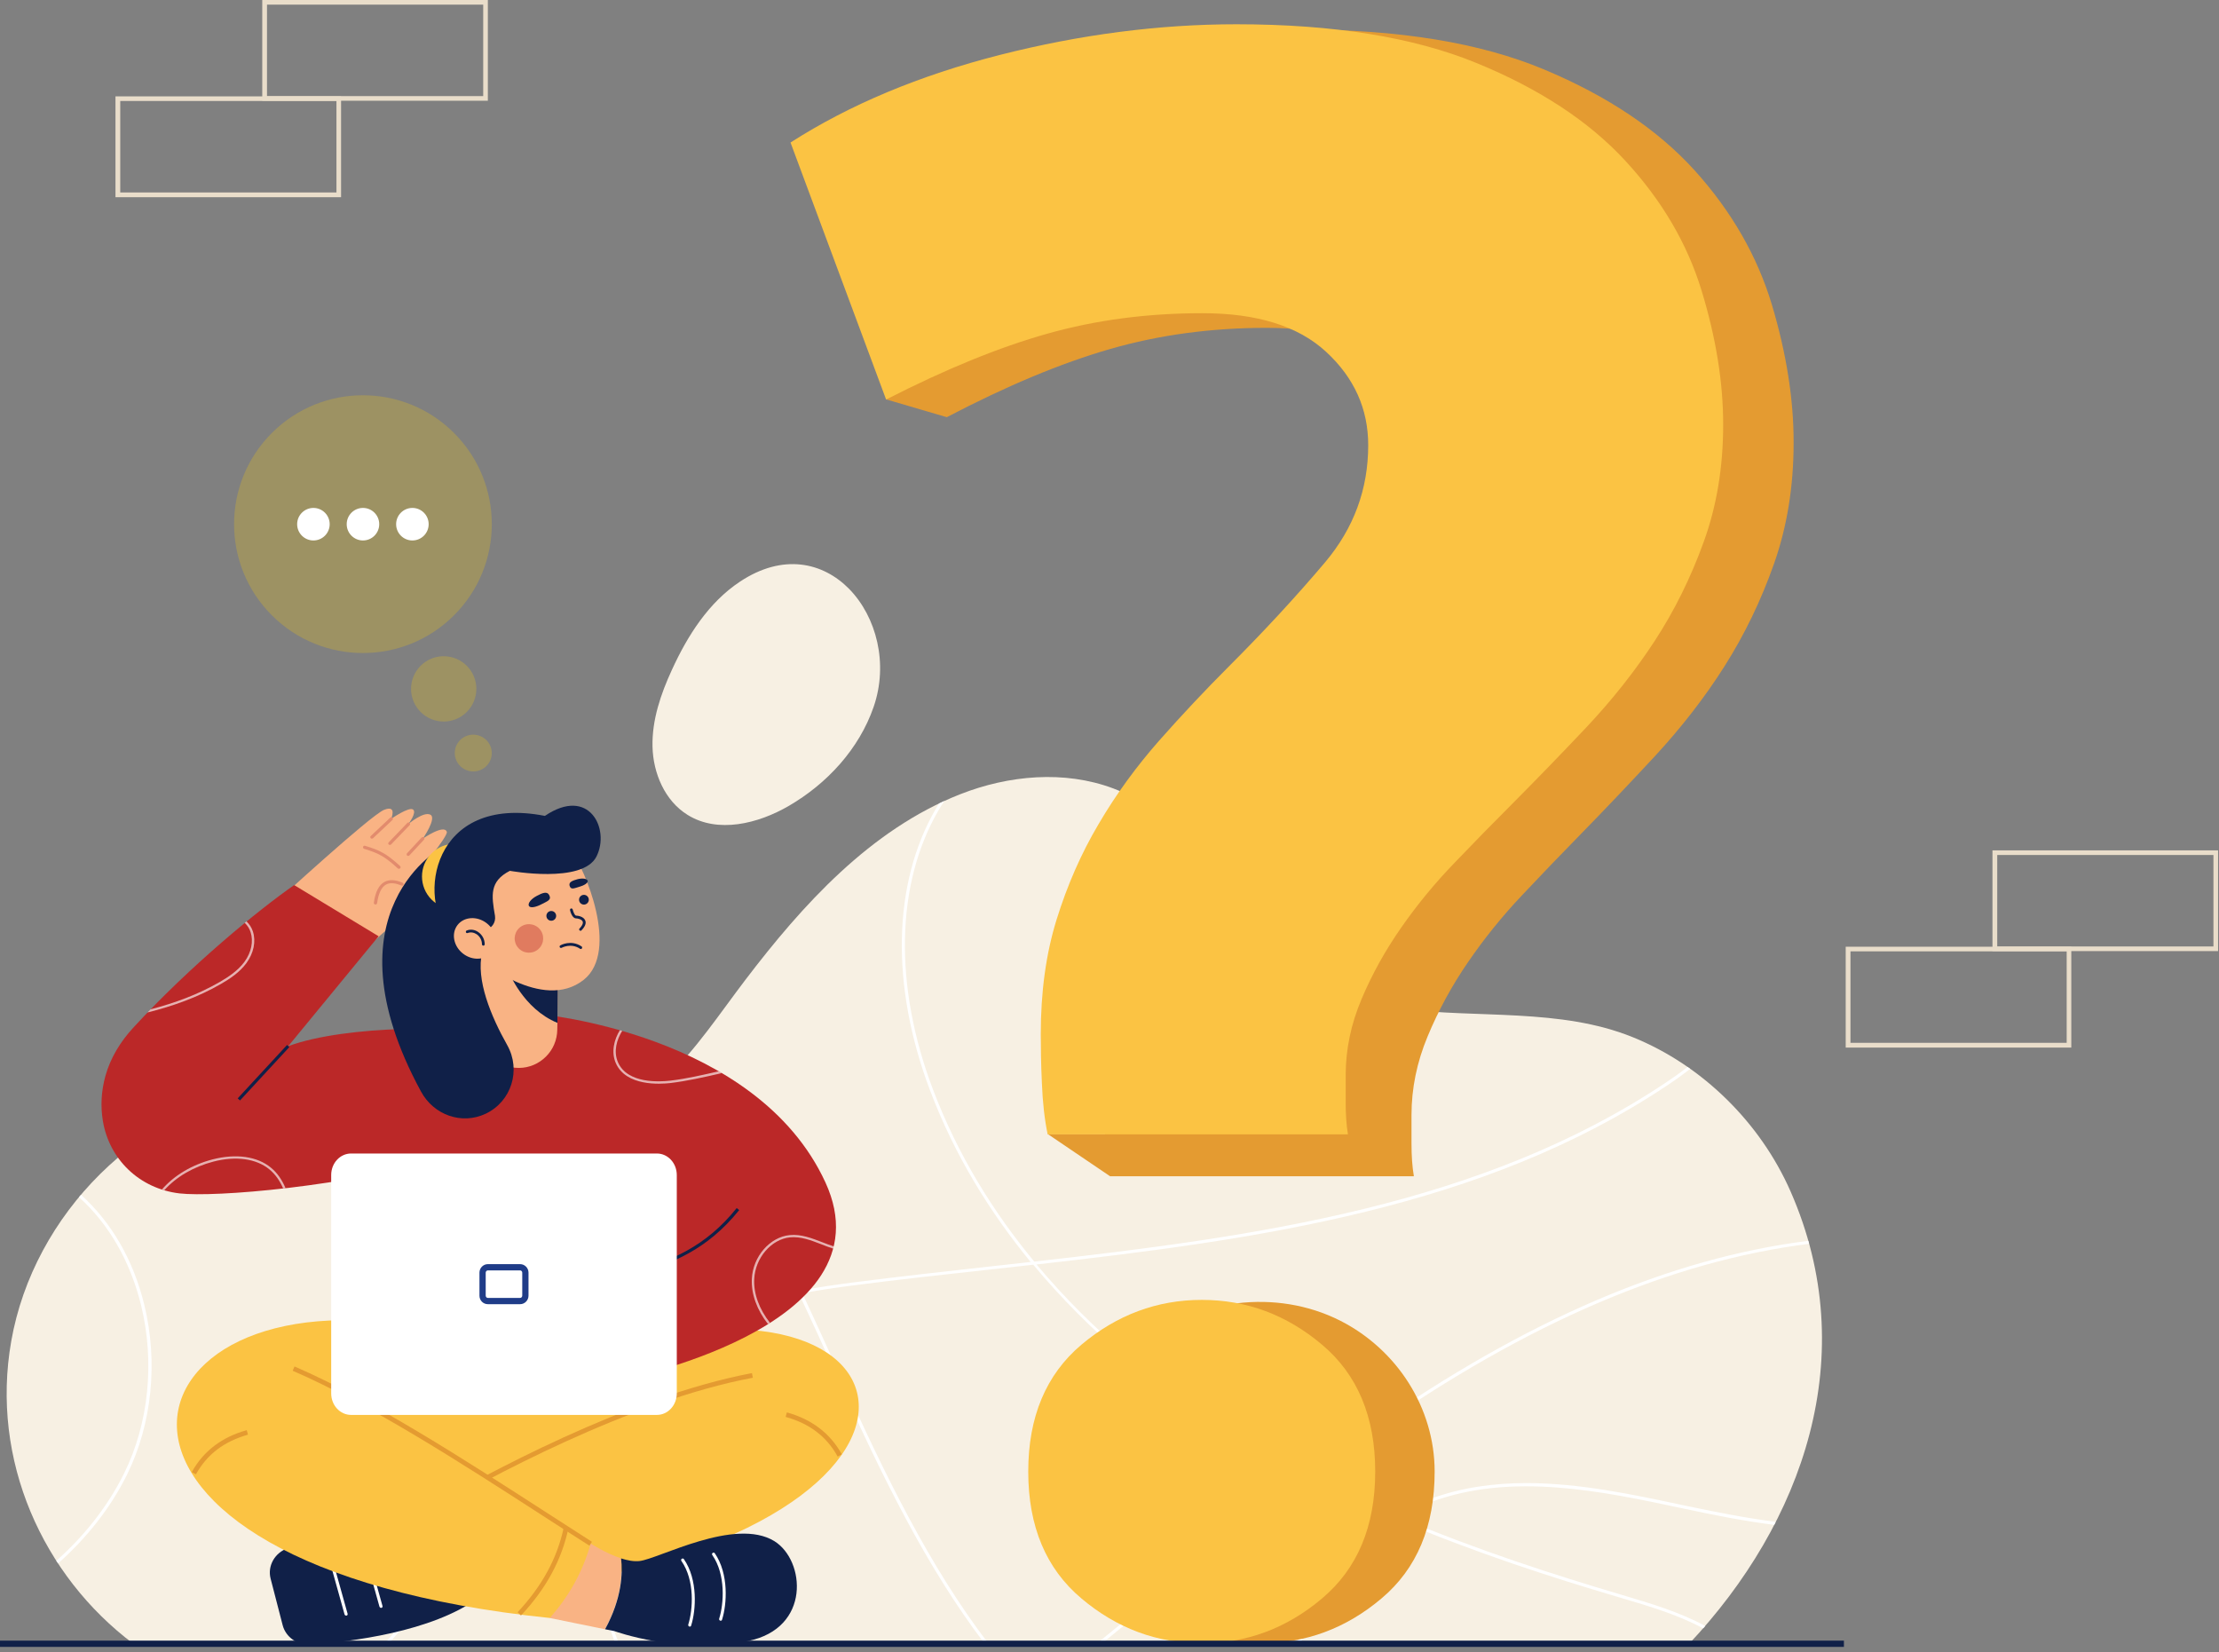 <svg width="321" height="239" viewBox="0 0 321 239" fill="none" xmlns="http://www.w3.org/2000/svg">
<rect x="0" y="0" width="321" height="239" fill="#808080" stroke="none"/>
<path d="M259.012 172.309C254.65 162.39 246.27 154.1 236.206 150.028C225.726 145.774 213.69 147.331 202.649 145.901C193.056 144.67 186.141 140.38 180.422 132.778C174.937 125.484 170.014 117.411 161.055 114.045C153.959 111.384 145.905 112.126 138.864 114.896C125.886 120.018 116.076 130.896 107.822 141.738C100.293 151.639 94.139 162.481 80.184 162.825C66.228 163.187 52.943 155.222 38.897 157.322C20.327 160.11 4.869 175.567 1.629 193.975C-1.412 211.224 6.209 227.949 19.313 237.777H244.333C260.804 220.274 269.474 196.092 259.012 172.309Z" fill="#F7F0E3"/>
<path d="M55.587 237.76H56.202C60.51 233.036 63.877 227.298 66.012 220.945C69.469 210.646 69.325 199.84 65.596 190.501C63.714 185.795 60.98 181.396 58.356 177.143C55.677 172.835 52.926 168.382 51.044 163.604C50.265 161.631 49.704 159.513 49.36 157.341C49.197 157.323 49.053 157.305 48.89 157.287C49.233 159.532 49.831 161.722 50.627 163.767C52.51 168.582 55.279 173.052 57.976 177.378C60.6 181.614 63.315 185.994 65.18 190.664C68.872 199.895 69.017 210.592 65.578 220.8C63.424 227.244 59.985 233.036 55.587 237.76Z" fill="white"/>
<path d="M243.23 218.139C247.864 219.135 252.335 220.021 256.661 220.564C256.733 220.42 256.805 220.275 256.878 220.13C252.516 219.569 248.009 218.682 243.321 217.687C236.189 216.166 228.479 214.519 220.822 214.519C216.08 214.519 211.374 215.153 206.831 216.836C205.112 217.469 203.464 218.284 201.872 219.243C197.781 217.506 193.654 215.587 189.582 213.505C192.55 211.279 195.537 209.089 198.559 206.989C221.003 191.315 241.71 182.428 261.71 179.912C261.674 179.767 261.62 179.622 261.584 179.477C241.529 182.011 220.768 190.916 198.288 206.627C195.193 208.781 192.152 211.008 189.129 213.288C184.55 210.917 180.007 208.311 175.627 205.433C167.662 200.22 158.214 192.781 149.943 182.898C181.962 179.296 214.578 174.771 241.203 156.979C242.217 156.309 243.339 155.513 244.497 154.608C244.371 154.517 244.244 154.427 244.117 154.336C243.013 155.205 241.927 155.965 240.968 156.599C214.343 174.391 181.672 178.88 149.617 182.482C143.77 175.423 138.558 167.115 134.938 157.522C129.29 142.553 129.58 127.874 135.752 117.231C136.024 116.76 136.295 116.308 136.603 115.855C136.349 115.982 136.096 116.091 135.843 116.217C135.68 116.471 135.535 116.724 135.372 116.996C129.127 127.747 128.82 142.571 134.521 157.667C138.123 167.223 143.3 175.477 149.092 182.536C147.228 182.735 145.381 182.952 143.535 183.152C136.856 183.894 129.96 184.654 123.245 185.523C120.801 185.83 118.304 186.21 115.824 186.663C110.521 175.459 104.674 164.527 97.145 155.151C97.036 155.259 96.927 155.368 96.819 155.477C104.294 164.78 110.086 175.622 115.371 186.753C104.566 188.817 94.086 192.69 88.475 201.704C83.244 210.121 83.244 221.759 88.493 236.293C88.674 236.8 88.855 237.289 89.054 237.778H89.543C89.343 237.235 89.126 236.692 88.927 236.13C83.732 221.741 83.714 210.229 88.873 201.939C94.412 193.034 104.837 189.215 115.589 187.17C117.471 191.134 119.281 195.134 121.073 199.098L121.272 199.532C127.517 213.324 133.978 226.646 142.449 237.759H143.01C134.467 226.61 127.969 213.216 121.688 199.333L121.489 198.899C119.697 194.953 117.905 190.989 116.059 187.061C118.485 186.609 120.928 186.247 123.335 185.939C130.032 185.07 136.947 184.31 143.607 183.586C145.562 183.369 147.517 183.152 149.472 182.934C157.816 192.98 167.391 200.528 175.446 205.795C179.79 208.636 184.26 211.225 188.803 213.56C181.111 219.388 173.617 225.506 166.305 231.497C163.771 233.56 161.219 235.66 158.631 237.759H159.355C161.78 235.787 164.205 233.814 166.595 231.859C173.961 225.832 181.491 219.659 189.256 213.813C193.31 215.895 197.401 217.795 201.473 219.551C195.899 223.098 191.355 228.583 188.604 235.244C188.26 236.076 187.953 236.927 187.681 237.759H188.152C188.423 236.963 188.695 236.185 189.021 235.406C191.772 228.728 196.351 223.243 201.962 219.75C213.347 224.583 224.551 228.185 234.162 231.026L234.524 231.135C238.579 232.329 242.724 233.56 246.38 235.533C246.488 235.425 246.579 235.298 246.687 235.189C242.959 233.162 238.76 231.931 234.651 230.7L234.289 230.592C224.768 227.768 213.709 224.221 202.433 219.46C203.899 218.592 205.437 217.849 207.03 217.252C218.723 212.926 231.737 215.695 243.23 218.139Z" fill="white"/>
<path d="M20.418 188.835C22.409 197.016 21.522 205.849 17.975 213.071C15.64 217.795 12.291 222.085 8.146 225.759C8.237 225.886 8.309 226.013 8.4 226.139C12.599 222.411 16.02 218.067 18.391 213.27C21.993 205.958 22.898 196.998 20.871 188.726C19.296 182.247 16.11 176.78 11.712 172.816C11.622 172.925 11.513 173.052 11.423 173.16C15.748 177.052 18.862 182.464 20.418 188.835Z" fill="white"/>
<path d="M122.846 85.194C126.791 89.23 128.547 96 126.375 102.262C124.275 108.326 119.66 113.34 114.121 116.561C109.669 119.15 103.84 120.598 99.46 117.865C96.184 115.837 94.483 111.855 94.392 108C94.302 104.145 95.587 100.38 97.198 96.887C99.46 91.945 102.501 87.149 107.026 84.144C113.252 79.999 119.045 81.321 122.846 85.194Z" fill="#F7F0E3"/>
<path d="M70.59 14.571H37.938V0H70.572V14.571H70.59ZM38.625 13.901H69.902V0.67H38.625V13.901Z" fill="#E9DDCA"/>
<path d="M49.34 28.526H16.706V13.938H49.34V28.526ZM17.394 27.838H48.671V14.607H17.394V27.838Z" fill="#E9DDCA"/>
<path d="M320.884 137.571H288.231V123H320.866V137.571H320.884ZM288.919 136.901H320.196V123.67H288.919V136.901Z" fill="#E9DDCA"/>
<path d="M299.634 151.526H267V136.938H299.634V151.526ZM267.688 150.838H298.965V137.607H267.688V150.838Z" fill="#E9DDCA"/>
<path d="M256.315 44.053C254.197 37.031 250.487 30.569 245.165 24.668C239.826 18.768 232.568 13.899 223.355 10.043C214.142 6.188 202.431 4.27 188.241 4.27C176.91 4.27 165.38 5.79 153.615 8.849C141.85 11.908 131.642 16.27 122.972 21.935L134.248 52.886L128.203 57.773L136.963 60.344C145.615 55.819 153.488 52.524 160.602 50.479C167.697 48.434 175.245 47.42 183.245 47.42C191.227 47.42 197.273 49.339 201.381 53.194C205.49 57.049 207.535 61.701 207.535 67.131C207.535 73.701 205.418 79.53 201.218 84.634C196.983 89.738 192.331 94.897 187.227 100.109C183.679 103.729 180.24 107.476 176.91 111.313C173.579 115.169 170.629 119.296 168.095 123.73C165.543 128.146 163.498 132.907 161.941 138.011C160.385 143.115 159.606 148.835 159.606 155.17C159.606 157.215 159.642 159.659 159.769 162.482C159.787 163.007 159.823 163.514 159.842 164.021H151.552L160.584 170.139H204.531C204.295 168.781 204.187 167.188 204.187 165.378C204.187 163.568 204.187 162.211 204.187 161.288C204.187 157.432 204.965 153.631 206.522 149.903C208.078 146.156 210.015 142.59 212.35 139.188C214.685 135.785 217.273 132.563 220.169 129.504C223.047 126.445 225.834 123.549 228.495 120.834C232.043 117.214 235.699 113.359 239.482 109.286C243.247 105.196 246.595 100.906 249.473 96.363C252.351 91.82 254.74 86.896 256.623 81.557C258.505 76.235 259.464 70.407 259.464 64.054C259.482 57.773 258.415 51.076 256.315 44.053Z" fill="#E49B31"/>
<path d="M173.924 45.303C166.014 45.303 158.557 46.28 151.552 48.253C144.529 50.226 136.746 53.412 128.185 57.792L114.356 20.614C122.918 15.13 133 10.913 144.638 7.944C156.258 4.994 167.661 3.51 178.865 3.51C192.893 3.51 204.459 5.374 213.563 9.103C222.667 12.831 229.853 17.537 235.12 23.257C240.387 28.959 244.062 35.203 246.143 42.009C248.225 48.814 249.274 55.276 249.274 61.412C249.274 67.566 248.333 73.213 246.469 78.354C244.605 83.512 242.252 88.29 239.392 92.671C236.532 97.051 233.238 101.214 229.509 105.178C225.781 109.124 222.161 112.852 218.667 116.364C216.025 119.006 213.291 121.794 210.45 124.762C207.59 127.712 205.02 130.844 202.721 134.138C200.422 137.432 198.486 140.889 196.965 144.509C195.427 148.129 194.667 151.804 194.667 155.532C194.667 156.419 194.667 157.722 194.667 159.478C194.667 161.234 194.775 162.772 194.992 164.076H151.552C151.1 161.885 150.828 159.424 150.72 156.673C150.593 153.939 150.557 151.568 150.557 149.595C150.557 143.46 151.317 137.921 152.855 132.98C154.394 128.038 156.403 123.441 158.937 119.169C161.453 114.88 164.367 110.898 167.661 107.151C170.955 103.422 174.358 99.802 177.852 96.309C182.901 91.259 187.499 86.281 191.68 81.34C195.843 76.399 197.925 70.751 197.925 64.398C197.925 59.131 195.897 54.642 191.843 50.896C187.788 47.149 181.815 45.303 173.924 45.303Z" fill="#FBC343"/>
<path d="M207.535 212.855C207.535 220.783 204.965 226.9 199.843 231.208C194.72 235.534 188.91 237.688 182.449 237.688C175.969 237.688 170.159 235.534 165.036 231.208C159.914 226.9 157.344 220.783 157.344 212.855C157.344 204.945 159.914 198.827 165.036 194.501C172.928 187.841 184.621 186.356 193.87 191.026C202.069 195.189 207.535 203.606 207.535 212.855Z" fill="#E49B31"/>
<path d="M198.938 212.855C198.938 220.783 196.367 226.9 191.245 231.208C186.123 235.534 180.313 237.688 173.851 237.688C167.371 237.688 161.561 235.534 156.439 231.208C151.316 226.9 148.746 220.783 148.746 212.855C148.746 204.945 151.316 198.827 156.439 194.501C161.561 190.193 167.371 188.021 173.851 188.021C180.331 188.021 186.123 190.175 191.245 194.501C196.386 198.827 198.938 204.945 198.938 212.855Z" fill="#FBC343"/>
<path d="M68.829 100.513C69.309 97.949 67.62 95.48 65.056 94.999C62.491 94.519 60.023 96.208 59.542 98.773C59.062 101.337 60.751 103.806 63.315 104.286C65.88 104.767 68.348 103.077 68.829 100.513Z" fill="#FFCC00" fill-opacity="0.23"/>
<path d="M71.097 109.419C71.368 107.974 70.408 106.582 68.954 106.31C67.5 106.037 66.102 106.987 65.831 108.432C65.56 109.876 66.52 111.268 67.974 111.54C69.428 111.813 70.826 110.863 71.097 109.419Z" fill="#FFCC00" fill-opacity="0.23"/>
<path d="M65.685 88.997C72.966 81.716 72.966 69.912 65.685 62.632C58.405 55.351 46.601 55.351 39.32 62.632C32.04 69.912 32.04 81.716 39.32 88.997C46.601 96.278 58.405 96.278 65.685 88.997Z" fill="#FFCC00" fill-opacity="0.23"/>
<path d="M45.339 78.175C46.639 78.175 47.692 77.121 47.692 75.822C47.692 74.522 46.639 73.469 45.339 73.469C44.04 73.469 42.986 74.522 42.986 75.822C42.986 77.121 44.04 78.175 45.339 78.175Z" fill="white"/>
<path d="M52.507 78.175C53.807 78.175 54.86 77.121 54.86 75.822C54.86 74.522 53.807 73.469 52.507 73.469C51.208 73.469 50.154 74.522 50.154 75.822C50.154 77.121 51.208 78.175 52.507 78.175Z" fill="white"/>
<path d="M59.657 78.175C60.956 78.175 62.01 77.121 62.01 75.822C62.01 74.522 60.956 73.469 59.657 73.469C58.357 73.469 57.304 74.522 57.304 75.822C57.304 77.121 58.357 78.175 59.657 78.175Z" fill="white"/>
<path d="M39.15 228.35L40.887 235.065C41.34 236.82 43.041 237.997 44.906 237.87C50.607 237.49 62.481 236.078 69.286 231.065L67.35 221.381C57.992 220.856 49.231 221.381 41.648 223.933C39.765 224.567 38.661 226.485 39.15 228.35Z" fill="#102048"/>
<path d="M50.064 233.689C49.974 233.689 49.883 233.616 49.847 233.526L47.512 225.164C47.476 225.037 47.548 224.91 47.675 224.892C47.802 224.856 47.929 224.928 47.947 225.055L50.282 233.417C50.318 233.544 50.245 233.671 50.119 233.689C50.101 233.689 50.083 233.689 50.064 233.689Z" fill="white"/>
<path d="M55.114 232.568C55.024 232.568 54.933 232.495 54.897 232.405L52.562 224.043C52.526 223.916 52.598 223.789 52.725 223.771C52.852 223.735 52.978 223.807 52.996 223.934L55.331 232.296C55.368 232.423 55.295 232.55 55.169 232.568C55.15 232.568 55.132 232.568 55.114 232.568Z" fill="white"/>
<path d="M60.978 192.059L39.222 198.521L55.385 220.657L78.571 222.504L110.572 208.983L98.409 190.684L60.978 192.059Z" fill="#FBC343"/>
<path d="M87.801 195.136C135.586 181 143.26 223.228 68.706 230.902C66.081 227.934 63.004 222.793 61.773 218.504L101.141 200.313L87.801 195.136Z" fill="#FBC343"/>
<path d="M89.829 225.399C87.603 224.675 85.449 223.264 85.449 223.264L77.774 225.671L79.53 234.033L87.512 235.662C89.938 231.21 90.082 227.571 89.829 225.399Z" fill="#F9B384"/>
<path d="M61.955 218.811L61.611 218.232C69.829 213.453 90.861 201.996 108.78 198.611L108.907 199.281C91.096 202.63 70.136 214.051 61.955 218.811Z" fill="#E49B31"/>
<path d="M60.978 192.058C16.506 183.606 4.994 226.34 79.53 234.032C82.155 231.064 84.237 227.571 85.449 223.263C73.992 215.607 61.195 208.312 47.167 201.38L60.978 192.058Z" fill="#FBC343"/>
<path d="M85.268 223.572C83.151 222.232 80.942 220.802 78.608 219.3C66.897 211.734 53.611 203.155 42.335 198.268L42.606 197.652C53.937 202.557 67.241 211.155 78.988 218.739C81.323 220.241 83.531 221.671 85.63 223.011L85.268 223.572Z" fill="#E49B31"/>
<path d="M28.343 213.255L27.746 212.929C29.411 209.906 32.09 207.861 35.692 206.865L35.873 207.517C32.416 208.494 29.954 210.359 28.343 213.255Z" fill="#E49B31"/>
<path d="M121.178 210.684C119.585 207.788 117.106 205.906 113.648 204.947L113.829 204.295C117.431 205.29 120.11 207.336 121.775 210.358L121.178 210.684Z" fill="#E49B31"/>
<path d="M75.367 233.671L74.878 233.2C78.444 229.381 80.616 225.363 81.557 220.91L82.227 221.055C81.249 225.634 79.023 229.761 75.367 233.671Z" fill="#E49B31"/>
<path d="M112.02 222.918C106.318 219.407 95.277 225.489 92.508 225.796C91.693 225.887 90.77 225.706 89.847 225.416C90.1 227.57 89.956 231.226 87.53 235.661L88.888 235.932C88.888 235.932 98.264 239.371 108.201 237.362C117.341 235.516 116.49 225.688 112.02 222.918Z" fill="#102048"/>
<path d="M104.255 234.43C104.237 234.43 104.201 234.43 104.183 234.412C104.056 234.376 104.002 234.249 104.038 234.122C104.708 231.986 105.015 227.769 103.042 224.927C102.97 224.819 102.988 224.692 103.097 224.62C103.205 224.547 103.332 224.565 103.404 224.674C105.45 227.642 105.16 232.041 104.454 234.267C104.436 234.376 104.346 234.43 104.255 234.43Z" fill="white"/>
<path d="M99.784 235.281C99.766 235.281 99.73 235.281 99.712 235.263C99.585 235.227 99.531 235.1 99.567 234.974C100.237 232.838 100.545 228.621 98.572 225.779C98.499 225.67 98.517 225.544 98.626 225.471C98.735 225.399 98.861 225.417 98.934 225.525C100.979 228.494 100.689 232.892 99.984 235.119C99.966 235.227 99.875 235.281 99.784 235.281Z" fill="white"/>
<path d="M53.104 136.965C53.104 136.965 64.308 127.444 63.892 125.634C63.602 124.349 60.417 126.231 60.417 126.231C60.417 126.231 64.869 120.946 64.634 120.313C64.236 119.172 61.159 121.308 61.159 121.308C61.159 121.308 63.24 118.322 62.245 117.833C61.249 117.344 59.077 119.19 59.077 119.19C59.077 119.19 60.344 117.525 59.747 117.091C59.15 116.656 56.579 118.448 56.579 118.448C56.579 118.448 57.502 116.349 55.548 117.145C53.593 117.942 39.873 130.539 39.873 130.539L53.104 136.965Z" fill="#F9B384"/>
<path d="M57.701 125.67C57.647 125.67 57.593 125.651 57.556 125.615C55.638 123.86 54.787 123.425 52.669 122.774C52.543 122.737 52.489 122.611 52.525 122.484C52.561 122.357 52.688 122.303 52.814 122.339C55.004 123.009 55.891 123.461 57.882 125.271C57.973 125.362 57.973 125.507 57.9 125.597C57.81 125.633 57.756 125.67 57.701 125.67Z" fill="#E28B6D"/>
<path d="M54.317 130.829C54.299 130.829 54.299 130.829 54.281 130.829C54.154 130.811 54.063 130.702 54.081 130.575C54.299 129.001 54.805 128.023 55.602 127.571C56.29 127.191 57.176 127.227 58.244 127.679C58.353 127.734 58.407 127.86 58.371 127.969C58.317 128.078 58.19 128.132 58.081 128.096C57.14 127.698 56.398 127.643 55.837 127.951C55.185 128.313 54.751 129.218 54.552 130.63C54.534 130.756 54.425 130.829 54.317 130.829Z" fill="#E28B6D"/>
<path d="M53.792 121.308C53.738 121.308 53.665 121.29 53.629 121.235C53.539 121.145 53.539 121 53.647 120.91L56.453 118.267C56.543 118.176 56.688 118.176 56.779 118.285C56.869 118.376 56.869 118.52 56.761 118.611L53.955 121.253C53.901 121.29 53.846 121.308 53.792 121.308Z" fill="#E28B6D"/>
<path d="M56.398 122.212C56.343 122.212 56.289 122.194 56.235 122.158C56.144 122.068 56.144 121.923 56.235 121.832L58.932 119.027C59.022 118.936 59.167 118.936 59.258 119.027C59.348 119.117 59.348 119.262 59.258 119.353L56.561 122.158C56.506 122.194 56.452 122.212 56.398 122.212Z" fill="#E28B6D"/>
<path d="M59.058 123.805C59.004 123.805 58.95 123.787 58.895 123.751C58.805 123.66 58.805 123.516 58.877 123.425L60.995 121.145C61.086 121.054 61.23 121.054 61.321 121.126C61.411 121.217 61.411 121.362 61.339 121.452L59.221 123.733C59.167 123.769 59.113 123.805 59.058 123.805Z" fill="#E28B6D"/>
<path d="M95.421 200.658L54.479 202.251L49.954 164.928C49.954 164.928 63.656 151.933 68.941 147.136L77.846 146.684C105.467 159.227 100.942 174.902 95.421 200.658Z" fill="#BB2828"/>
<path d="M77.829 146.664C77.829 146.664 109.432 149.361 119.405 171.027C129.161 192.222 89.087 199.77 89.087 199.77L77.829 146.664Z" fill="#BB2828"/>
<path d="M41.701 151.316L54.769 135.424L42.552 128.021C37.466 131.569 27.601 139.587 19.257 148.674C17.411 150.683 15.981 153.018 15.257 155.606C14.641 157.814 14.533 159.986 14.877 162.104C15.782 167.661 20.144 171.932 25.972 172.62C30.95 173.199 49.955 171.715 65.34 167.19L69.865 149.723C67.53 148.402 50.244 148.167 41.701 151.316Z" fill="#BB2828"/>
<g opacity="0.8">
<path opacity="0.8" d="M104.219 155.264C104.291 155.246 104.363 155.228 104.418 155.21C104.273 155.119 104.128 155.047 103.983 154.956C101.666 155.481 99.277 156.042 96.924 156.314C95.513 156.477 90.77 156.803 89.395 153.653C88.707 152.078 89.232 150.341 90.01 149.11C89.901 149.074 89.793 149.038 89.666 149.02C88.87 150.323 88.363 152.133 89.087 153.78C90.571 157.146 95.494 156.821 96.96 156.658C99.386 156.368 101.847 155.807 104.219 155.264Z" fill="white"/>
<path opacity="0.8" d="M118.953 179.681C117.45 179.102 115.876 178.487 114.247 178.65C111.369 178.921 108.907 181.763 108.762 184.985C108.654 187.175 109.504 189.492 111.097 191.519C111.188 191.464 111.296 191.392 111.387 191.338C109.83 189.365 108.997 187.139 109.106 185.003C109.251 181.944 111.568 179.247 114.283 178.975C115.839 178.831 117.305 179.392 118.844 179.989C119.387 180.206 119.948 180.423 120.527 180.604C120.563 180.496 120.582 180.387 120.618 180.279C120.039 180.098 119.496 179.899 118.953 179.681Z" fill="white"/>
<path opacity="0.8" d="M39.185 168.891C37.212 167.262 34.153 166.828 30.768 167.696C27.764 168.475 25.194 170.013 23.42 172.058C23.529 172.095 23.655 172.131 23.764 172.167C25.483 170.23 27.963 168.782 30.859 168.022C34.117 167.171 37.086 167.588 38.968 169.144C39.873 169.886 40.506 170.846 40.959 171.896C41.068 171.877 41.194 171.877 41.303 171.859C40.832 170.737 40.163 169.687 39.185 168.891Z" fill="white"/>
<path opacity="0.8" d="M21.339 146.448C25.031 145.525 28.651 144.24 31.964 142.322C33.212 141.598 34.642 140.674 35.638 139.317C36.706 137.869 37.05 136.149 36.579 134.719C36.398 134.158 36.072 133.67 35.656 133.271C35.566 133.344 35.475 133.416 35.403 133.489C35.783 133.851 36.09 134.303 36.253 134.828C36.688 136.149 36.362 137.76 35.366 139.118C34.407 140.421 33.013 141.326 31.801 142.032C28.669 143.842 25.267 145.091 21.773 145.996C21.647 146.141 21.502 146.285 21.339 146.448Z" fill="white"/>
</g>
<path d="M80.725 138.377V138.956L80.634 147.952L80.616 148.929C80.598 150.449 79.983 151.843 78.969 152.839C77.974 153.834 76.58 154.468 75.059 154.468C71.964 154.486 69.448 152.006 69.412 148.911L69.304 137.779L80.725 138.377Z" fill="#F9B384"/>
<path d="M80.725 138.955L80.634 147.951C75.639 145.906 73.575 140.494 73.575 140.494L80.725 138.955Z" fill="#102048"/>
<path d="M82.698 123.245C84.49 125.399 89.721 137.58 84.418 141.743C78.445 146.431 69.358 138.739 69.358 138.739L68.145 124.548L76.037 122.467L82.698 123.245Z" fill="#F9B384"/>
<path d="M64.127 122.467C64.127 122.467 46.624 131.589 60.905 157.889C62.733 161.273 66.788 162.739 70.263 161.092C73.992 159.319 75.403 154.775 73.376 151.174C71.041 147.029 68.797 141.689 69.756 137.725L64.127 122.467Z" fill="#102048"/>
<path d="M69.11 130.118C70.955 128.273 70.955 125.282 69.11 123.437C67.265 121.592 64.274 121.592 62.429 123.437C60.584 125.282 60.584 128.273 62.429 130.118C64.274 131.963 67.265 131.963 69.11 130.118Z" fill="#FBC343"/>
<path d="M71.603 132.458C71.096 129.508 70.788 127.481 73.757 125.96C73.757 125.96 84.273 127.879 86.282 123.897C88.291 119.933 85.232 113.67 78.825 118.014C62.426 114.811 60.236 130.159 65.195 135.282L70.1 134.522C71.096 134.377 71.766 133.454 71.603 132.458Z" fill="#102048"/>
<path d="M79.747 133.181C80.137 133.181 80.453 132.865 80.453 132.475C80.453 132.086 80.137 131.77 79.747 131.77C79.357 131.77 79.041 132.086 79.041 132.475C79.041 132.865 79.357 133.181 79.747 133.181Z" fill="#102048"/>
<path d="M84.472 130.845C84.861 130.845 85.177 130.529 85.177 130.14C85.177 129.75 84.861 129.434 84.472 129.434C84.082 129.434 83.766 129.75 83.766 130.14C83.766 130.529 84.082 130.845 84.472 130.845Z" fill="#102048"/>
<path d="M83.983 134.63C83.928 134.63 83.892 134.611 83.838 134.575C83.766 134.503 83.748 134.376 83.838 134.304C84.109 134.014 84.417 133.598 84.29 133.29C84.164 132.982 83.585 132.838 83.331 132.838C82.77 132.838 82.499 131.842 82.462 131.643C82.444 131.534 82.499 131.426 82.607 131.408C82.716 131.39 82.824 131.444 82.843 131.553C82.951 131.969 83.168 132.439 83.331 132.439C83.603 132.439 84.417 132.566 84.653 133.127C84.834 133.525 84.653 134.014 84.109 134.575C84.091 134.611 84.037 134.63 83.983 134.63Z" fill="#102048"/>
<path d="M84.019 137.272C83.982 137.272 83.946 137.253 83.91 137.235C82.589 136.348 81.267 137.091 81.249 137.091C81.159 137.145 81.032 137.109 80.978 137.018C80.923 136.928 80.96 136.801 81.05 136.747C81.104 136.71 82.607 135.878 84.127 136.891C84.218 136.946 84.236 137.072 84.181 137.163C84.145 137.253 84.091 137.272 84.019 137.272Z" fill="#102048"/>
<path d="M79.439 129.453C79.838 130.195 79.15 130.358 78.335 130.793C77.521 131.227 76.688 131.39 76.507 131.028C76.326 130.666 76.815 130.032 77.629 129.598C78.444 129.164 79.132 128.874 79.439 129.453Z" fill="#102048"/>
<path d="M82.39 128.095C82.571 128.765 83.059 128.475 83.783 128.276C84.507 128.077 85.087 127.715 85.014 127.407C84.924 127.081 84.272 126.991 83.548 127.172C82.842 127.371 82.263 127.57 82.39 128.095Z" fill="#102048"/>
<path opacity="0.4" d="M77.913 137.256C78.751 136.483 78.804 135.178 78.031 134.34C77.259 133.502 75.953 133.449 75.115 134.222C74.278 134.995 74.225 136.3 74.998 137.138C75.77 137.976 77.076 138.028 77.913 137.256Z" fill="#BB2828"/>
<path d="M71.201 137.671C72.141 136.452 71.781 134.598 70.396 133.529C69.011 132.461 67.126 132.582 66.185 133.801C65.245 135.02 65.605 136.874 66.99 137.943C68.375 139.012 70.26 138.89 71.201 137.671Z" fill="#F9B384"/>
<path d="M69.919 136.785C69.811 136.785 69.72 136.694 69.72 136.586C69.72 136.007 69.43 135.464 68.96 135.138C68.543 134.866 68.073 134.794 67.657 134.957C67.548 134.993 67.439 134.957 67.403 134.848C67.367 134.74 67.403 134.631 67.512 134.595C68.037 134.378 68.67 134.45 69.177 134.812C69.756 135.21 70.118 135.862 70.118 136.586C70.118 136.694 70.028 136.785 69.919 136.785Z" fill="#102048"/>
<path d="M41.523 151.149L34.385 158.871L34.717 159.178L41.855 151.456L41.523 151.149Z" fill="#102048"/>
<path d="M91.874 184.368L91.747 183.933C96.942 182.34 101.992 180.458 106.571 174.738L106.933 175.028C102.263 180.838 97.141 182.757 91.874 184.368Z" fill="#102048"/>
<path d="M95.025 166.848H50.788C49.195 166.848 47.91 168.241 47.91 169.961V201.545C47.91 203.265 49.195 204.659 50.788 204.659H95.025C96.618 204.659 97.903 203.265 97.903 201.545V169.961C97.903 168.241 96.618 166.848 95.025 166.848Z" fill="white"/>
<path d="M75.241 183.755C75.404 183.755 75.549 183.899 75.549 184.08V187.411C75.549 187.592 75.404 187.737 75.241 187.737H70.571C70.408 187.737 70.263 187.592 70.263 187.411V184.08C70.263 183.899 70.408 183.755 70.571 183.755H75.241ZM75.241 182.85H70.571C69.901 182.85 69.358 183.411 69.358 184.08V187.411C69.358 188.099 69.901 188.642 70.571 188.642H75.241C75.911 188.642 76.454 188.081 76.454 187.411V184.08C76.454 183.411 75.911 182.85 75.241 182.85Z" fill="#1F3C88"/>
<path d="M266.741 237.309H0V238.214H266.741V237.309Z" fill="#102048"/>
</svg>
